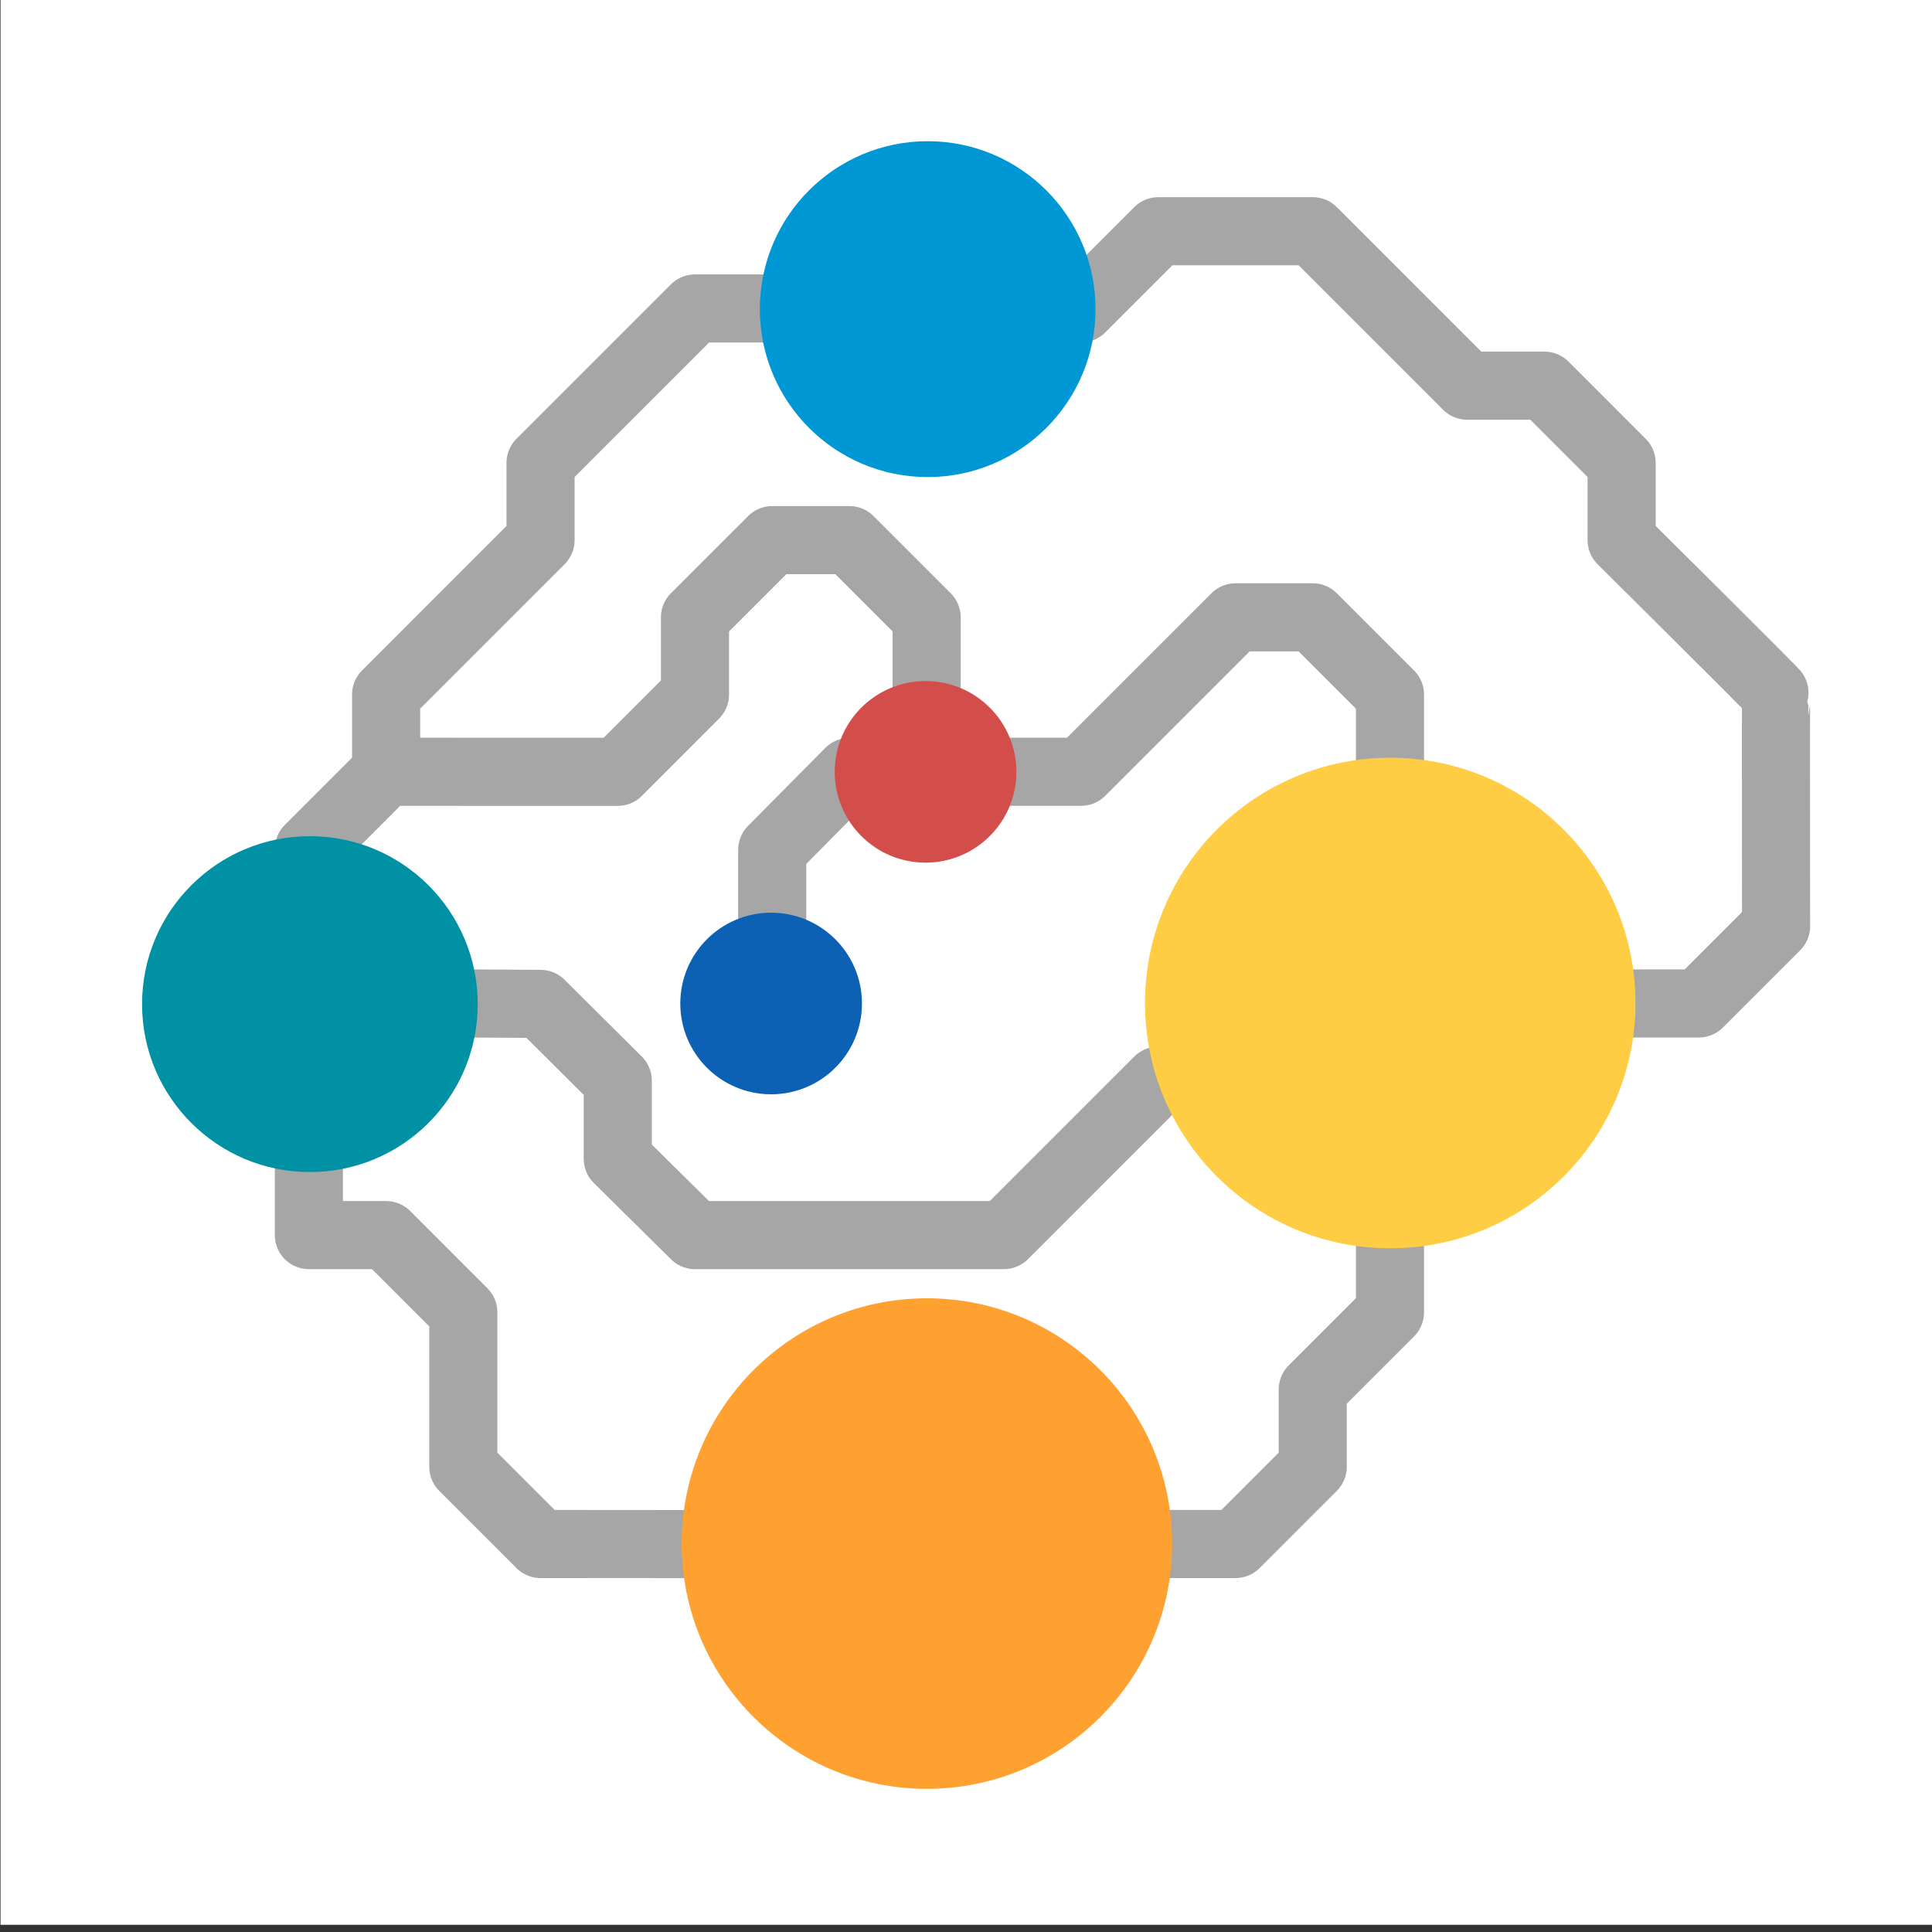 <?xml version="1.0" encoding="UTF-8" standalone="no"?>
<!DOCTYPE svg PUBLIC "-//W3C//DTD SVG 1.1//EN" "http://www.w3.org/Graphics/SVG/1.1/DTD/svg11.dtd">
<svg width="100%" height="100%" viewBox="0 0 1182 1182" version="1.1" xmlns="http://www.w3.org/2000/svg" xmlns:xlink="http://www.w3.org/1999/xlink" xml:space="preserve" xmlns:serif="http://www.serif.com/" style="fill-rule:evenodd;clip-rule:evenodd;stroke-linecap:round;stroke-linejoin:round;stroke-miterlimit:1.5;">
    <rect x="0" y="0" width="1182" height="1182" fill="#333333" stroke="none"/>
    <g transform="matrix(1,0,0,1,-4642.48,-5963.09)">
        <g transform="matrix(1,0,0,1,-7432.21,5422)">
            <g transform="matrix(0.613,0,0,0.763,11598.1,-3884.79)">
                <rect x="778" y="5797" width="1928" height="1547" style="fill:white;"/>
            </g>
            <g transform="matrix(1,0,0,1,3530.35,-66.688)">
                <g transform="matrix(1,0,0,1,3717,53)">
                    <g transform="matrix(1,0,0,1,3504.5,507.268)">
                        <path d="M2031.5,992.126L2078.74,992.126L2125.98,944.882L2125.98,897.638L2173.23,850.394L2173.23,803.15" style="fill:none;stroke:rgb(166,166,166);stroke-width:41.67px;"/>
                    </g>
                    <g transform="matrix(1,0,0,1,3504.5,507.268)">
                        <path d="M1795.28,236.22L1748.03,236.22L1653.54,330.709L1653.54,377.953L1559.06,472.441L1559.06,519.685L1511.81,566.929" style="fill:none;stroke:rgb(166,166,166);stroke-width:41.67px;"/>
                    </g>
                    <g transform="matrix(1,0,0,1,3504.5,507.268)">
                        <path d="M1984.25,236.22L2031.5,188.976L2125.98,188.976L2220.47,283.465L2267.72,283.465L2314.96,330.709L2314.96,377.953C2314.96,377.953 2409.64,471.879 2409.45,472.441C2409.26,473.002 2409.45,614.173 2409.45,614.173L2362.2,661.417L2314.96,661.417" style="fill:none;stroke:rgb(166,166,166);stroke-width:41.67px;"/>
                    </g>
                    <g transform="matrix(1,0,0,1,3504.5,507.268)">
                        <path d="M1937.01,519.685L1984.25,519.685L2078.74,425.197L2125.98,425.197L2173.23,472.441L2173.23,519.685" style="fill:none;stroke:rgb(166,166,166);stroke-width:41.67px;"/>
                    </g>
                    <g transform="matrix(1,0,0,1,3504.5,507.268)">
                        <path d="M1511.81,756.448L1511.81,803.15L1559.06,803.15L1606.3,850.394L1606.3,944.882L1653.54,992.126L1748.03,992.2" style="fill:none;stroke:rgb(166,166,166);stroke-width:41.67px;"/>
                    </g>
                    <g transform="matrix(1,0,0,1,3504.5,507.268)">
                        <path d="M1559.06,519.685L1700.79,519.718L1748.03,472.441L1748.03,425.197L1795.28,377.953L1842.52,377.953L1889.76,425.197L1889.76,472.441" style="fill:none;stroke:rgb(166,166,166);stroke-width:41.67px;"/>
                    </g>
                    <g transform="matrix(1,0,0,1,3504.5,507.268)">
                        <path d="M1606.3,661.417L1653.54,661.688L1700.79,708.661L1700.79,756.448L1748.03,803.15L1937.01,803.15L2031.5,708.661" style="fill:none;stroke:rgb(166,166,166);stroke-width:41.67px;"/>
                    </g>
                    <g transform="matrix(1,0,0,1,3504.5,507.268)">
                        <path d="M1795.28,614.173L1795.28,567.471L1842.52,519.782" style="fill:none;stroke:rgb(166,166,166);stroke-width:41.67px;"/>
                    </g>
                </g>
                <g transform="matrix(0.732,0,0,0.727,8073.72,903.333)">
                    <ellipse cx="1416.5" cy="243" rx="64.5" ry="65" style="fill:rgb(211,78,75);stroke:rgb(211,78,75);stroke-width:22.84px;"/>
                </g>
                <g transform="matrix(0.732,0,0,0.727,7979.24,1045.06)">
                    <ellipse cx="1416.5" cy="243" rx="64.5" ry="65" style="fill:rgb(12,97,181);stroke:rgb(12,97,181);stroke-width:22.84px;"/>
                </g>
                <g transform="matrix(1.125,0,0,1.138,8124.76,514.162)">
                    <ellipse cx="1129" cy="621.5" rx="126" ry="124.5" style="fill:rgb(255,205,68);stroke:rgb(255,205,68);stroke-width:14.73px;"/>
                </g>
                <g transform="matrix(1.125,0,0,1.138,7841.3,844.871)">
                    <ellipse cx="1129" cy="621.5" rx="126" ry="124.5" style="fill:rgb(255,161,49);stroke:rgb(255,161,49);stroke-width:14.73px;"/>
                </g>
                <g transform="matrix(1.033,0,0,1.077,7226.15,130.779)">
                    <ellipse cx="1825.5" cy="618.5" rx="91.5" ry="87.5" style="fill:rgb(0,151,213);stroke:rgb(0,151,213);stroke-width:15.8px;"/>
                </g>
                <g transform="matrix(1.033,0,0,1.077,6848.19,555.976)">
                    <ellipse cx="1825.5" cy="618.5" rx="91.5" ry="87.5" style="fill:rgb(0,145,164);stroke:rgb(0,145,164);stroke-width:15.8px;"/>
                </g>
            </g>
        </g>
    </g>
</svg>
